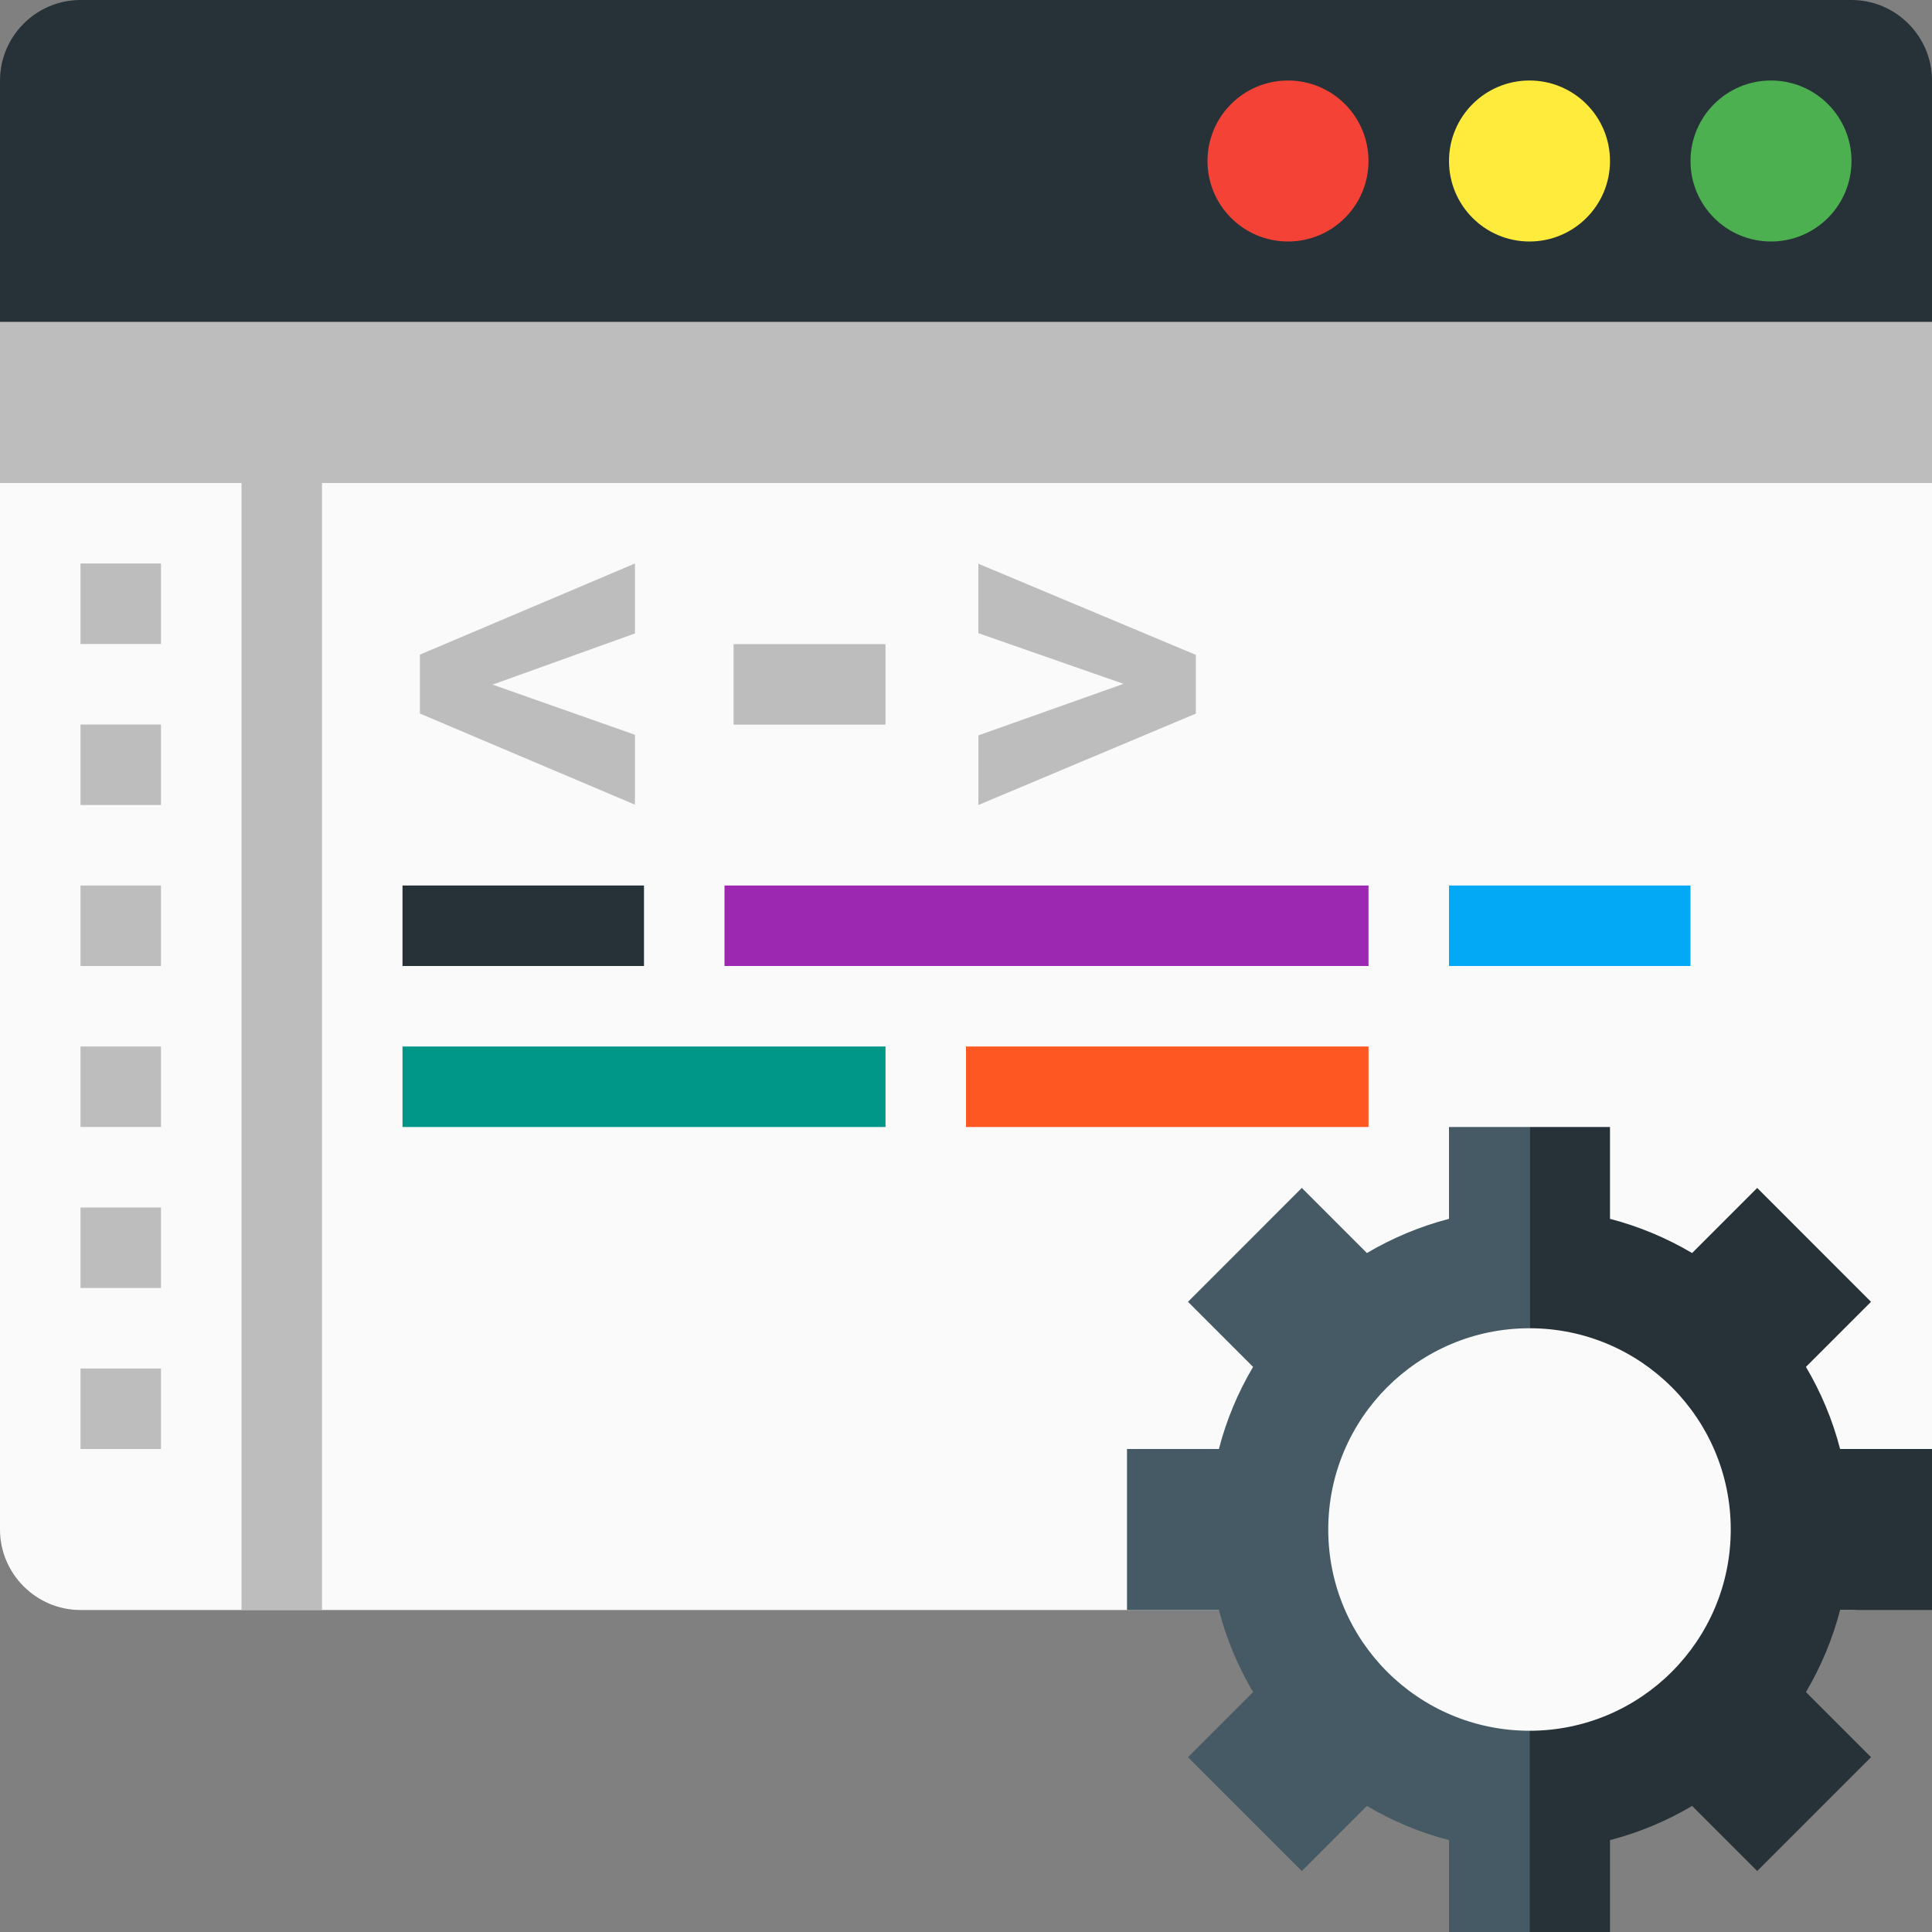 <?xml version="1.0" encoding="utf-8"?>
<!-- Generator: Adobe Illustrator 18.1.1, SVG Export Plug-In . SVG Version: 6.00 Build 0)  -->
<svg version="1.1" id="Layer_1" xmlns="http://www.w3.org/2000/svg" xmlns:xlink="http://www.w3.org/1999/xlink" x="0px" y="0px"
	 width="48px" height="48px" viewBox="0 0 48 48" style="enable-background:new 0 0 48 48;" xml:space="preserve">
<rect x="0" y="0" width="48" height="48" fill="#808080" stroke="none"/>
<style type="text/css">
	.st0{fill:#FAFAFA;}
	.st1{fill:#263238;}
	.st2{fill:#F44336;}
	.st3{fill:#FFEB3B;}
	.st4{fill:#4CAF50;}
	.st5{fill:#BDBDBD;}
	.st6{fill:#03A9F4;}
	.st7{fill:#9C27B0;}
	.st8{fill:#009688;}
	.st9{fill:#FF5722;}
	.st10{fill:#455A64;}
</style>
<g>
	<path class="st0" d="M0,8v30c0,1.1,0.9,2,2,2h44c1.1,0,2-0.9,2-2V8H0z"/>
	<path class="st1" d="M46,0H2C0.9,0,0,0.9,0,2v6h48V2C48,0.9,47.1,0,46,0z"/>
	<circle class="st2" cx="32" cy="4" r="2"/>
	<circle class="st3" cx="38" cy="4" r="2"/>
	<circle class="st4" cx="44" cy="4" r="2"/>
	<rect y="8" class="st5" width="48" height="4"/>
	<rect x="6" y="12" class="st5" width="2" height="28"/>
	<rect x="2" y="14" class="st5" width="2" height="2"/>
	<rect x="2" y="18" class="st5" width="2" height="2"/>
	<rect x="2" y="22" class="st5" width="2" height="2"/>
	<rect x="2" y="26" class="st5" width="2" height="2"/>
	<rect x="2" y="30" class="st5" width="2" height="2"/>
	<rect x="2" y="34" class="st5" width="2" height="2"/>
	<path class="st5" d="M12.238,17.009l3.537,1.246v1.737l-5.342-2.264v-1.464L15.775,14v1.738L12.238,17.009z"/>
	<path class="st5" d="M27.913,16.99l-3.606-1.259v-1.725l5.404,2.264v1.459L24.308,20v-1.73L27.913,16.99z"/>
	<rect x="18.225" y="16.003" class="st5" width="3.775" height="2"/>
	<rect x="10" y="22" class="st1" width="6" height="2"/>
	<rect x="36" y="22" class="st6" width="6" height="2"/>
	<rect x="18" y="22" class="st7" width="16" height="2"/>
	<rect x="10" y="26" class="st8" width="12" height="2"/>
	<rect x="24" y="26" class="st9" width="10" height="2"/>
	<path class="st1" d="M48,40v-4h-2.283c-0.188-0.727-0.476-1.409-0.849-2.04l1.617-1.617l-2.828-2.829l-1.617,1.617
		c-0.631-0.372-1.313-0.66-2.04-0.849V28h-2v20h2v-2.283c0.727-0.188,1.409-0.476,2.04-0.849l1.617,1.617
		l2.828-2.828l-1.617-1.617c0.372-0.631,0.66-1.313,0.849-2.04H48z"/>
	<path class="st10" d="M28,40v-4h2.283c0.188-0.727,0.476-1.409,0.849-2.04l-1.617-1.617l2.828-2.829l1.617,1.617
		c0.631-0.372,1.313-0.66,2.04-0.849V28h2v20h-2v-2.283c-0.727-0.188-1.409-0.476-2.04-0.849l-1.617,1.617
		l-2.828-2.828l1.617-1.617c-0.372-0.631-0.66-1.313-0.849-2.04H28z"/>
	<circle class="st0" cx="38" cy="38" r="5"/>
</g>
</svg>
